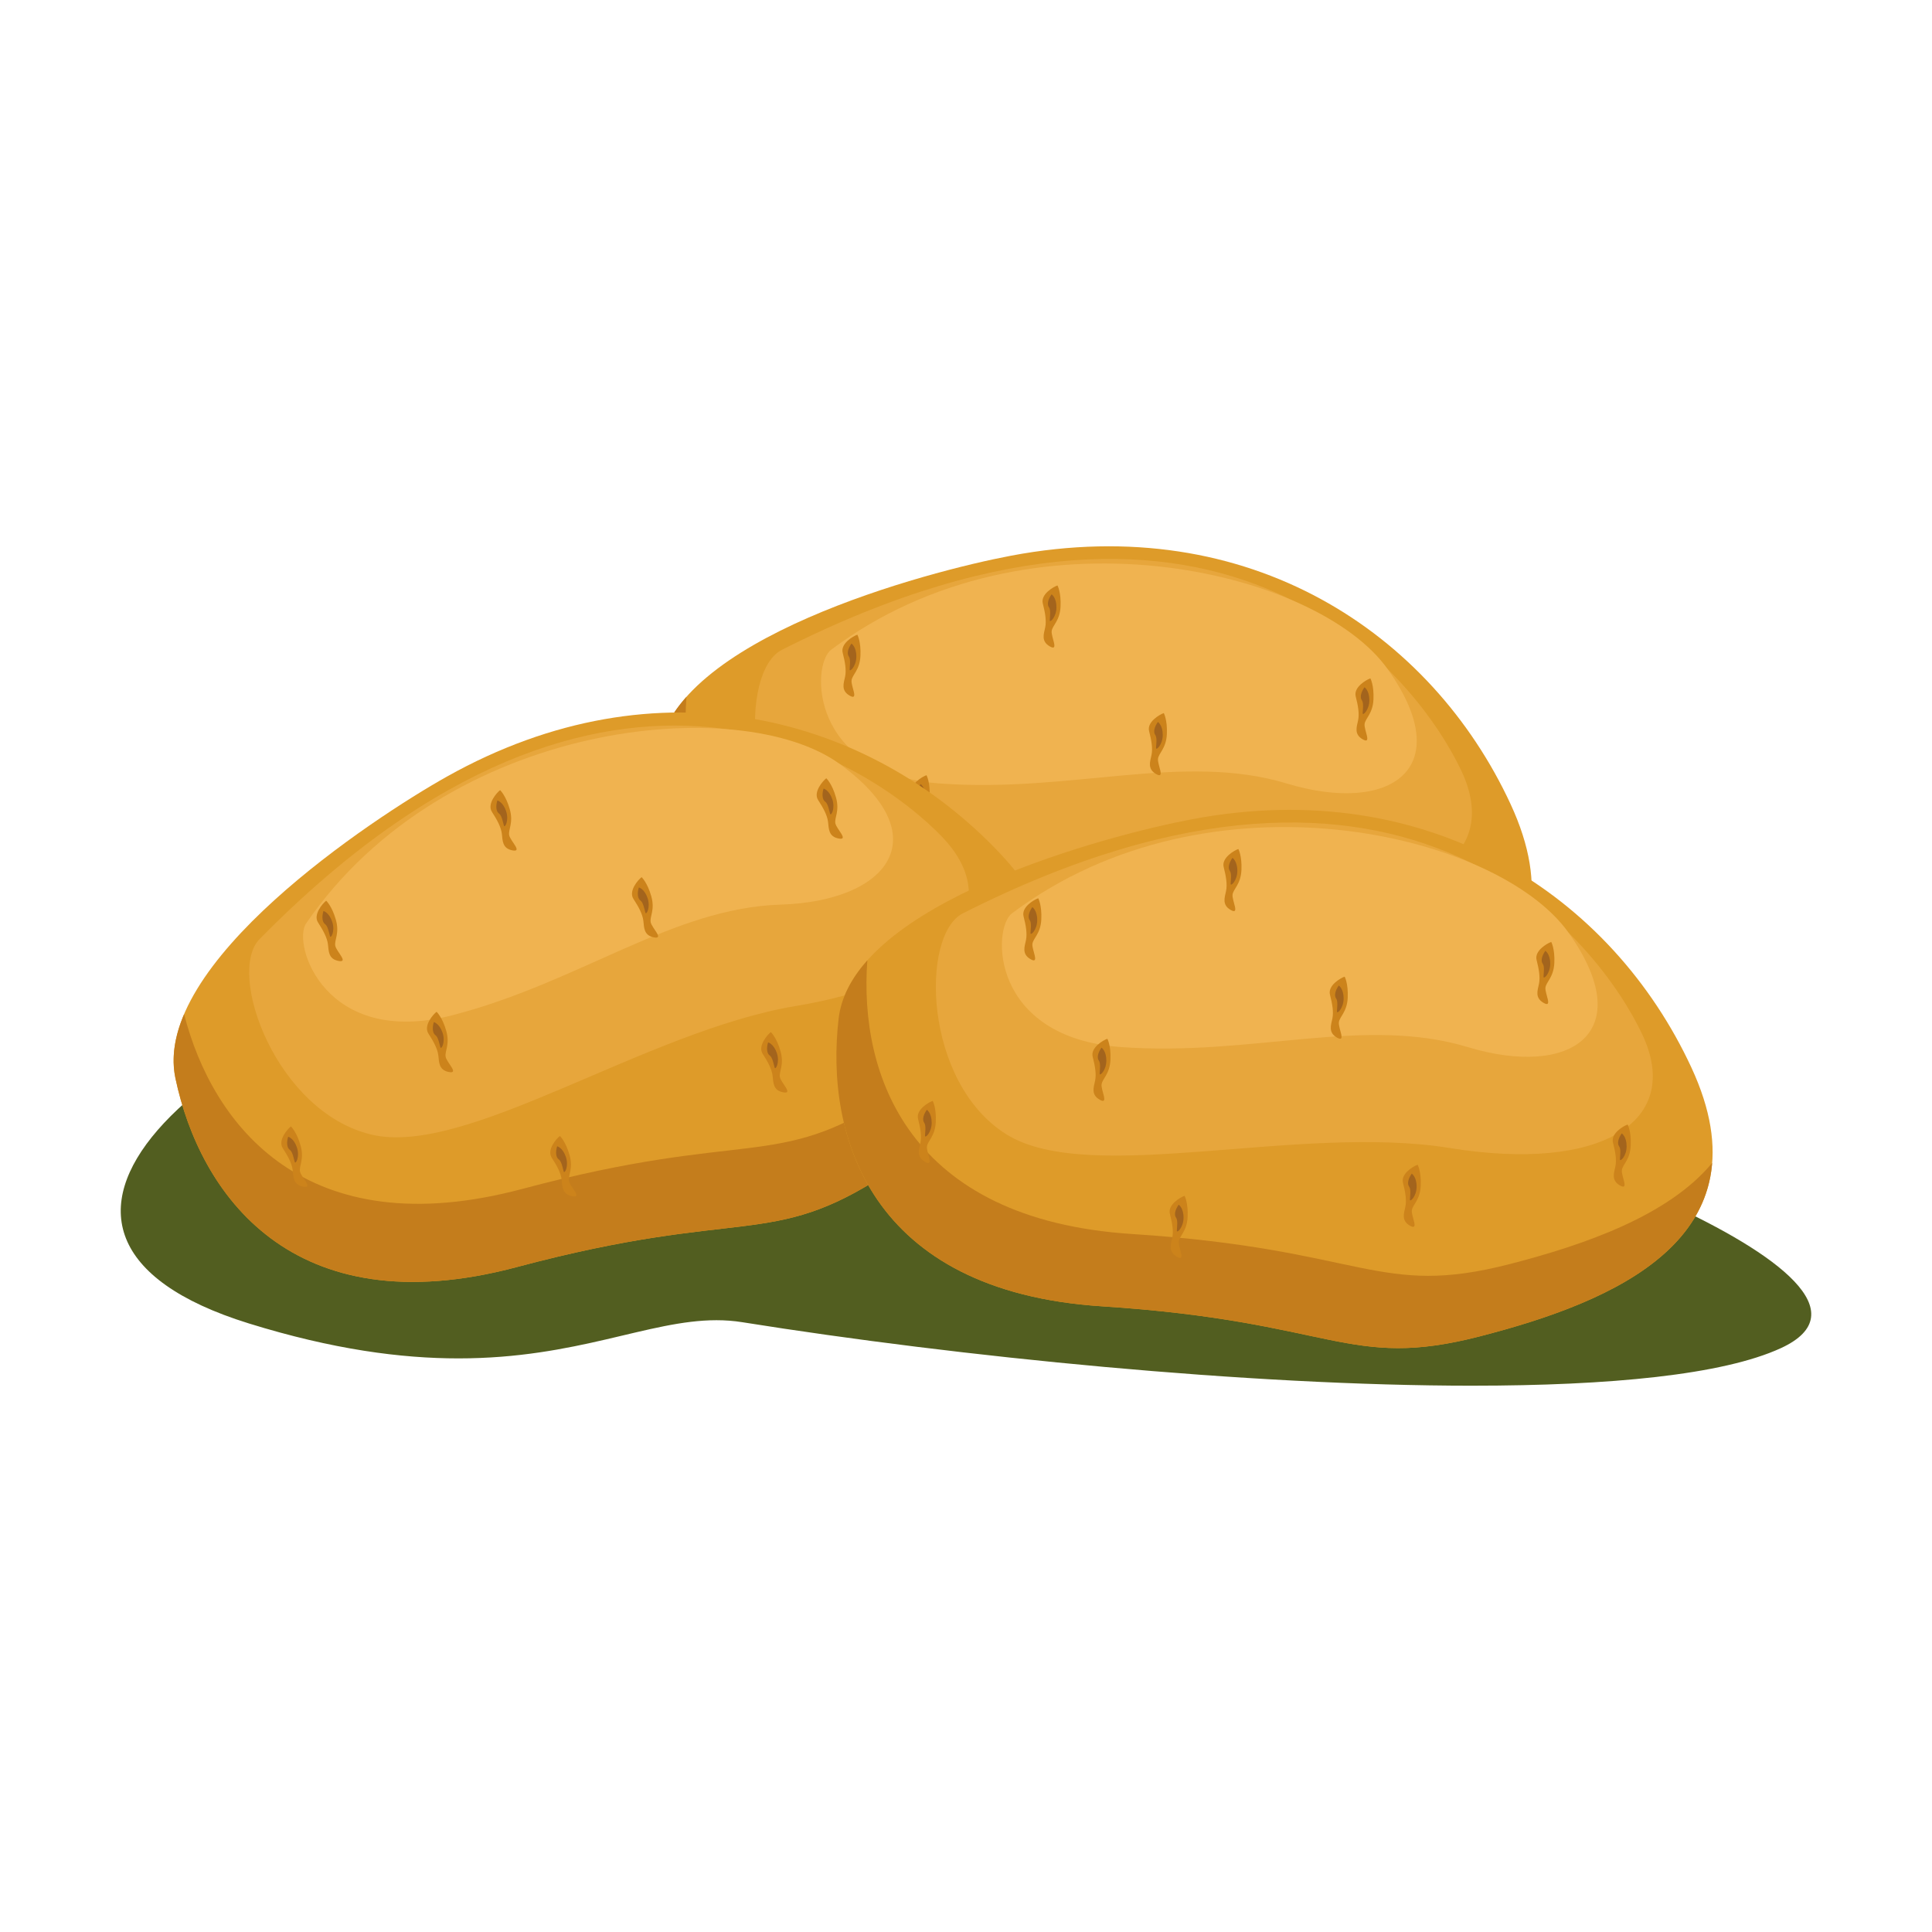 <?xml version="1.0" encoding="UTF-8" standalone="no"?>
<svg
   xmlns:dc="http://purl.org/dc/elements/1.1/"
   xmlns:cc="http://creativecommons.org/ns#"
   xmlns:rdf="http://www.w3.org/1999/02/22-rdf-syntax-ns#"
   xmlns:svg="http://www.w3.org/2000/svg"
   xmlns="http://www.w3.org/2000/svg"
   xmlns:sodipodi="http://sodipodi.sourceforge.net/DTD/sodipodi-0.dtd"
   xmlns:inkscape="http://www.inkscape.org/namespaces/inkscape"
   sodipodi:docname="papa.svg"
   inkscape:version="1.0 (4035a4fb49, 2020-05-01)"
   id="svg2114"
   version="1.1"
   viewBox="0 0 400 400"
   height="400mm"
   width="400mm">
  <defs
     id="defs2108" />
  <sodipodi:namedview
     inkscape:window-maximized="0"
     inkscape:window-y="0"
     inkscape:window-x="90"
     inkscape:window-height="729"
     inkscape:window-width="1260"
     showgrid="false"
     inkscape:document-rotation="0"
     inkscape:current-layer="layer1"
     inkscape:document-units="mm"
     inkscape:cy="560"
     inkscape:cx="400"
     inkscape:zoom="0.35"
     inkscape:pageshadow="2"
     inkscape:pageopacity="0.0"
     borderopacity="1.0"
     bordercolor="#666666"
     pagecolor="#ffffff"
     id="base" />
  <g
     id="layer1"
     inkscape:groupmode="layer"
     inkscape:label="Capa 1">
    <path
       d="m 304.846,286.894 c -46.446,0.002 -106.185,-5.961 -151.163,-13.145 -1.785,-0.286 -3.562,-0.413 -5.345,-0.413 -7.055,0 -14.258,1.977 -22.772,3.954 -8.516,1.975 -18.348,3.952 -30.651,3.952 -11.834,0 -25.956,-1.827 -43.406,-7.241 -58.33,-18.093 -12.677,-61.833 62.084,-80.469 10.942,-2.729 22.296,-3.894 33.693,-3.894 66.474,0 134.69,39.593 134.69,39.593 20.816,0.802 118.448,35.27 86.747,49.884 -12.03,5.547 -35.47,7.777 -63.877,7.777"
       style="fill:#525e20;fill-opacity:1;fill-rule:nonzero;stroke:none;stroke-width:0.209"
       id="path502" />
    <path
       d="m 209.353,115.046 c -17.314,3.263 -70.341,17.231 -73.168,41.243 -2.825,24.008 6.222,56.494 54.521,59.603 48.308,3.107 50.847,13.274 78.252,6.213 27.401,-7.061 60.165,-20.337 43.78,-55.649 -16.379,-35.311 -53.951,-60.733 -103.385,-51.411"
       style="fill:#de9b29;fill-opacity:1;fill-rule:nonzero;stroke:none;stroke-width:0.209"
       id="path504" />
    <path
       d="m 275.172,207.133 c -27.405,7.063 -29.946,-3.107 -78.25,-6.213 -46.352,-2.981 -56.542,-33.013 -54.797,-56.651 -3.274,3.679 -5.426,7.683 -5.94,12.02 -2.825,24.008 6.222,56.494 54.521,59.603 48.308,3.107 50.847,13.274 78.252,6.213 21.548,-5.556 46.414,-14.955 48.078,-35.894 -9.042,10.903 -26.313,16.916 -41.865,20.922"
       style="fill:#c47d1c;fill-opacity:1;fill-rule:nonzero;stroke:none;stroke-width:0.209"
       id="path506" />
    <path
       d="m 161.897,134.533 c -8.804,4.46 -8.195,35.032 9.036,45.763 17.233,10.733 60.451,-2.257 91.81,2.827 31.355,5.084 48.302,-5.499 39.829,-23.513 -8.474,-18.016 -47.458,-72.251 -140.675,-25.077"
       style="fill:#e7a63c;fill-opacity:1;fill-rule:nonzero;stroke:none;stroke-width:0.209"
       id="path508" />
    <path
       d="m 172.067,134.533 c -4.165,3.132 -4.52,25.705 22.597,27.685 27.119,1.979 50.281,-6.497 71.754,0 21.467,6.497 35.539,-3.04 20.878,-23.693 -14.665,-20.657 -74.27,-34.781 -115.229,-3.992"
       style="fill:#f0b350;fill-opacity:1;fill-rule:nonzero;stroke:none;stroke-width:0.209"
       id="path510" />
    <path
       d="m 256.064,186.585 c -0.85,0.282 -3.535,1.835 -3.04,3.741 0.497,1.908 0.777,3.604 0.497,4.942 -0.284,1.342 -0.91,2.898 0.992,3.954 1.9,1.061 0.207,-1.975 0.347,-3.176 0.144,-1.2 1.699,-2.117 1.837,-5.086 0.142,-2.965 -0.633,-4.376 -0.633,-4.376"
       style="fill:#cc831b;fill-opacity:1;fill-rule:nonzero;stroke:none;stroke-width:0.209"
       id="path512" />
    <path
       d="m 254.84,188.42 c -0.756,1.058 -0.971,2.117 -0.545,2.683 0.424,0.563 0.186,2.048 0.163,2.683 -0.025,0.637 1.393,-0.635 1.393,-2.683 0,-2.048 -1.011,-2.683 -1.011,-2.683"
       style="fill:#a3641d;fill-opacity:1;fill-rule:nonzero;stroke:none;stroke-width:0.209"
       id="path514" />
    <path
       d="m 207.804,193.013 c -0.848,0.284 -3.535,1.837 -3.038,3.746 0.497,1.906 0.781,3.599 0.497,4.942 -0.286,1.342 -0.91,2.894 0.992,3.954 1.902,1.058 0.205,-1.979 0.349,-3.178 0.14,-1.201 1.697,-2.119 1.837,-5.084 0.138,-2.967 -0.637,-4.38 -0.637,-4.38"
       style="fill:#cc831b;fill-opacity:1;fill-rule:nonzero;stroke:none;stroke-width:0.209"
       id="path516" />
    <path
       d="m 206.58,194.851 c -0.754,1.059 -0.969,2.119 -0.543,2.683 0.422,0.566 0.188,2.048 0.163,2.683 -0.021,0.639 1.393,-0.635 1.393,-2.683 0,-2.048 -1.013,-2.683 -1.013,-2.683"
       style="fill:#a3641d;fill-opacity:1;fill-rule:nonzero;stroke:none;stroke-width:0.209"
       id="path518" />
    <path
       d="m 240.95,147.639 c -0.848,0.282 -3.535,1.835 -3.038,3.741 0.495,1.91 0.779,3.604 0.495,4.944 -0.284,1.34 -0.91,2.896 0.992,3.954 1.9,1.059 0.207,-1.975 0.353,-3.176 0.138,-1.203 1.691,-2.119 1.833,-5.088 0.138,-2.965 -0.635,-4.376 -0.635,-4.376"
       style="fill:#cc831b;fill-opacity:1;fill-rule:nonzero;stroke:none;stroke-width:0.209"
       id="path520" />
    <path
       d="m 239.727,149.474 c -0.754,1.059 -0.969,2.119 -0.547,2.685 0.426,0.563 0.19,2.048 0.167,2.685 -0.021,0.633 1.388,-0.637 1.388,-2.685 0,-2.048 -1.008,-2.685 -1.008,-2.685"
       style="fill:#a3641d;fill-opacity:1;fill-rule:nonzero;stroke:none;stroke-width:0.209"
       id="path522" />
    <path
       d="m 191.822,160.5 c -0.85,0.284 -3.531,1.835 -3.034,3.746 0.491,1.906 0.775,3.599 0.491,4.944 -0.28,1.338 -0.906,2.892 0.996,3.95 1.9,1.061 0.207,-1.975 0.347,-3.176 0.14,-1.198 1.695,-2.119 1.839,-5.084 0.14,-2.967 -0.639,-4.38 -0.639,-4.38"
       style="fill:#cc831b;fill-opacity:1;fill-rule:nonzero;stroke:none;stroke-width:0.209"
       id="path524" />
    <path
       d="m 190.602,162.335 c -0.758,1.061 -0.969,2.121 -0.545,2.685 0.424,0.566 0.182,2.048 0.161,2.683 -0.021,0.639 1.388,-0.635 1.388,-2.683 0,-2.048 -1.004,-2.685 -1.004,-2.685"
       style="fill:#a3641d;fill-opacity:1;fill-rule:nonzero;stroke:none;stroke-width:0.209"
       id="path526" />
    <path
       d="m 218.94,121.211 c -0.846,0.284 -3.531,1.837 -3.036,3.743 0.493,1.908 0.772,3.601 0.493,4.944 -0.28,1.342 -0.908,2.894 0.994,3.952 1.902,1.061 0.209,-1.975 0.347,-3.178 0.14,-1.196 1.697,-2.117 1.839,-5.082 0.138,-2.967 -0.637,-4.38 -0.637,-4.38"
       style="fill:#cc831b;fill-opacity:1;fill-rule:nonzero;stroke:none;stroke-width:0.209"
       id="path528" />
    <path
       d="m 217.719,123.048 c -0.756,1.059 -0.969,2.119 -0.543,2.683 0.424,0.566 0.186,2.048 0.165,2.683 -0.027,0.637 1.388,-0.635 1.388,-2.683 0,-2.048 -1.01,-2.683 -1.01,-2.683"
       style="fill:#a3641d;fill-opacity:1;fill-rule:nonzero;stroke:none;stroke-width:0.209"
       id="path530" />
    <path
       d="m 177.51,131.406 c -0.848,0.284 -3.533,1.839 -3.038,3.746 0.497,1.906 0.777,3.602 0.497,4.942 -0.284,1.343 -0.912,2.896 0.988,3.954 1.904,1.061 0.209,-1.975 0.349,-3.176 0.146,-1.203 1.702,-2.119 1.839,-5.084 0.138,-2.967 -0.635,-4.382 -0.635,-4.382"
       style="fill:#cc831b;fill-opacity:1;fill-rule:nonzero;stroke:none;stroke-width:0.209"
       id="path532" />
    <path
       d="m 176.286,133.245 c -0.754,1.059 -0.967,2.117 -0.545,2.681 0.424,0.568 0.188,2.05 0.165,2.685 -0.025,0.637 1.393,-0.635 1.393,-2.685 0,-2.046 -1.013,-2.681 -1.013,-2.681"
       style="fill:#a3641d;fill-opacity:1;fill-rule:nonzero;stroke:none;stroke-width:0.209"
       id="path534" />
    <path
       d="m 155.663,173.361 c -0.85,0.286 -3.528,1.839 -3.034,3.748 0.491,1.904 0.777,3.597 0.491,4.942 -0.278,1.34 -0.904,2.896 0.996,3.954 1.902,1.059 0.209,-1.977 0.349,-3.182 0.138,-1.196 1.693,-2.117 1.831,-5.082 0.146,-2.965 -0.633,-4.38 -0.633,-4.38"
       style="fill:#cc831b;fill-opacity:1;fill-rule:nonzero;stroke:none;stroke-width:0.209"
       id="path536" />
    <path
       d="m 154.441,175.2 c -0.756,1.059 -0.967,2.117 -0.541,2.681 0.424,0.566 0.182,2.05 0.163,2.687 -0.025,0.635 1.384,-0.637 1.384,-2.687 0,-2.044 -1.006,-2.681 -1.006,-2.681"
       style="fill:#a3641d;fill-opacity:1;fill-rule:nonzero;stroke:none;stroke-width:0.209"
       id="path538" />
    <path
       d="m 283.726,140.45 c -0.85,0.284 -3.533,1.837 -3.038,3.741 0.493,1.906 0.775,3.601 0.493,4.944 -0.282,1.345 -0.906,2.898 0.994,3.959 1.9,1.056 0.207,-1.981 0.347,-3.18 0.144,-1.203 1.693,-2.121 1.837,-5.086 0.142,-2.965 -0.633,-4.378 -0.633,-4.378"
       style="fill:#cc831b;fill-opacity:1;fill-rule:nonzero;stroke:none;stroke-width:0.209"
       id="path540" />
    <path
       d="m 282.502,142.288 c -0.756,1.059 -0.971,2.117 -0.545,2.683 0.424,0.563 0.186,2.048 0.165,2.683 -0.03,0.635 1.39,-0.635 1.39,-2.683 0,-2.048 -1.01,-2.683 -1.01,-2.683"
       style="fill:#a3641d;fill-opacity:1;fill-rule:nonzero;stroke:none;stroke-width:0.209"
       id="path542" />
    <path
       d="m 299.543,178.257 c -0.848,0.28 -3.528,1.833 -3.04,3.739 0.497,1.908 0.779,3.604 0.497,4.944 -0.284,1.342 -0.91,2.898 0.992,3.956 1.906,1.059 0.207,-1.979 0.351,-3.178 0.138,-1.203 1.693,-2.119 1.833,-5.088 0.144,-2.965 -0.633,-4.374 -0.633,-4.374"
       style="fill:#cc831b;fill-opacity:1;fill-rule:nonzero;stroke:none;stroke-width:0.209"
       id="path544" />
    <path
       d="m 298.319,180.09 c -0.756,1.059 -0.969,2.119 -0.543,2.685 0.422,0.564 0.183,2.046 0.163,2.683 -0.024,0.635 1.388,-0.637 1.388,-2.683 0,-2.048 -1.008,-2.685 -1.008,-2.685"
       style="fill:#a3641d;fill-opacity:1;fill-rule:nonzero;stroke:none;stroke-width:0.209"
       id="path546" />
    <path
       d="m 92.487,160.809 c -15.362,8.623 -61.152,38.792 -56.162,62.449 4.99,23.651 23.933,51.55 70.698,39.069 46.771,-12.481 52.427,-3.658 76.139,-19.099 23.709,-15.439 50.517,-38.485 23.716,-66.716 -26.797,-28.229 -70.52,-40.326 -114.39,-15.703"
       style="fill:#de9b29;fill-opacity:1;fill-rule:nonzero;stroke:none;stroke-width:0.209"
       id="path548" />
    <path
       d="m 184.268,227.057 c -23.711,15.444 -29.367,6.616 -76.137,19.097 -44.878,11.98 -64.125,-13.226 -70.015,-36.182 -1.929,4.531 -2.691,9.011 -1.791,13.285 4.99,23.651 23.933,51.55 70.698,39.069 46.771,-12.481 52.427,-3.658 76.139,-19.099 18.646,-12.143 39.205,-28.991 34.1,-49.367 -5.09,13.22 -19.538,24.434 -32.994,33.196"
       style="fill:#c47d1c;fill-opacity:1;fill-rule:nonzero;stroke:none;stroke-width:0.209"
       id="path550" />
    <path
       d="m 53.739,194.433 c -6.921,7.034 3.422,35.81 23.181,40.479 19.755,4.668 56.561,-21.442 87.902,-26.641 31.338,-5.194 44.015,-20.634 30.234,-34.998 -13.784,-14.366 -68.044,-53.313 -141.316,21.16"
       style="fill:#e7a63c;fill-opacity:1;fill-rule:nonzero;stroke:none;stroke-width:0.209"
       id="path552" />
    <path
       d="m 63.377,191.187 c -2.946,4.295 3.921,25.803 30.255,19.016 26.332,-6.783 45.573,-22.214 67.994,-22.914 22.421,-0.699 32.712,-14.229 12.22,-29.121 C 153.353,143.275 92.356,148.927 63.377,191.187"
       style="fill:#f0b350;fill-opacity:1;fill-rule:nonzero;stroke:none;stroke-width:0.209"
       id="path554" />
    <path
       d="m 159.598,213.685 c -0.712,0.539 -2.764,2.869 -1.683,4.514 1.075,1.654 1.885,3.167 2.042,4.531 0.167,1.361 0.069,3.034 2.205,3.426 2.144,0.397 -0.432,-1.938 -0.685,-3.119 -0.246,-1.182 0.933,-2.551 0.119,-5.405 -0.812,-2.852 -1.998,-3.946 -1.998,-3.946"
       style="fill:#cc831b;fill-opacity:1;fill-rule:nonzero;stroke:none;stroke-width:0.209"
       id="path556" />
    <path
       d="m 159.024,215.815 c -0.38,1.244 -0.238,2.318 0.342,2.718 0.58,0.399 0.831,1.881 1.011,2.491 0.182,0.608 1.119,-1.048 0.466,-2.986 -0.658,-1.944 -1.818,-2.224 -1.818,-2.224"
       style="fill:#a3641d;fill-opacity:1;fill-rule:nonzero;stroke:none;stroke-width:0.209"
       id="path558" />
    <path
       d="m 115.921,235.192 c -0.716,0.539 -2.764,2.867 -1.683,4.516 1.077,1.647 1.889,3.163 2.046,4.526 0.157,1.361 0.061,3.034 2.205,3.428 2.138,0.399 -0.434,-1.94 -0.685,-3.121 -0.248,-1.182 0.929,-2.549 0.115,-5.403 -0.816,-2.856 -1.998,-3.946 -1.998,-3.946"
       style="fill:#cc831b;fill-opacity:1;fill-rule:nonzero;stroke:none;stroke-width:0.209"
       id="path560" />
    <path
       d="m 115.349,237.319 c -0.38,1.246 -0.242,2.32 0.336,2.718 0.585,0.399 0.835,1.879 1.015,2.489 0.186,0.612 1.113,-1.046 0.461,-2.988 -0.651,-1.942 -1.812,-2.219 -1.812,-2.219"
       style="fill:#a3641d;fill-opacity:1;fill-rule:nonzero;stroke:none;stroke-width:0.209"
       id="path562" />
    <path
       d="m 132.839,181.603 c -0.716,0.539 -2.764,2.871 -1.685,4.518 1.081,1.651 1.889,3.165 2.048,4.526 0.159,1.363 0.065,3.031 2.207,3.432 2.134,0.395 -0.436,-1.94 -0.687,-3.123 -0.248,-1.186 0.931,-2.549 0.117,-5.405 -0.816,-2.856 -2,-3.948 -2,-3.948"
       style="fill:#cc831b;fill-opacity:1;fill-rule:nonzero;stroke:none;stroke-width:0.209"
       id="path564" />
    <path
       d="m 132.264,183.735 c -0.376,1.244 -0.24,2.315 0.342,2.716 0.58,0.401 0.831,1.881 1.011,2.493 0.184,0.605 1.115,-1.046 0.464,-2.99 -0.653,-1.94 -1.816,-2.219 -1.816,-2.219"
       style="fill:#a3641d;fill-opacity:1;fill-rule:nonzero;stroke:none;stroke-width:0.209"
       id="path566" />
    <path
       d="m 90.389,209.482 c -0.714,0.539 -2.76,2.867 -1.681,4.518 1.075,1.647 1.885,3.165 2.046,4.526 0.161,1.363 0.06,3.031 2.203,3.426 2.144,0.401 -0.432,-1.935 -0.683,-3.121 -0.251,-1.18 0.929,-2.547 0.117,-5.403 -0.814,-2.858 -2.002,-3.946 -2.002,-3.946"
       style="fill:#cc831b;fill-opacity:1;fill-rule:nonzero;stroke:none;stroke-width:0.209"
       id="path568" />
    <path
       d="m 89.819,211.612 c -0.378,1.246 -0.24,2.32 0.342,2.718 0.58,0.399 0.829,1.881 1.013,2.489 0.182,0.612 1.111,-1.044 0.457,-2.986 -0.656,-1.942 -1.812,-2.221 -1.812,-2.221"
       style="fill:#a3641d;fill-opacity:1;fill-rule:nonzero;stroke:none;stroke-width:0.209"
       id="path570" />
    <path
       d="m 103.542,163.59 c -0.712,0.539 -2.758,2.867 -1.683,4.516 1.077,1.649 1.885,3.167 2.046,4.528 0.161,1.359 0.065,3.036 2.207,3.43 2.14,0.397 -0.432,-1.94 -0.687,-3.123 -0.248,-1.18 0.929,-2.547 0.117,-5.403 -0.814,-2.858 -2,-3.948 -2,-3.948"
       style="fill:#cc831b;fill-opacity:1;fill-rule:nonzero;stroke:none;stroke-width:0.209"
       id="path572" />
    <path
       d="m 102.97,165.719 c -0.378,1.249 -0.24,2.318 0.347,2.716 0.578,0.401 0.827,1.881 1.011,2.493 0.18,0.612 1.113,-1.046 0.457,-2.986 -0.653,-1.944 -1.814,-2.224 -1.814,-2.224"
       style="fill:#a3641d;fill-opacity:1;fill-rule:nonzero;stroke:none;stroke-width:0.209"
       id="path574" />
    <path
       d="m 67.538,186.483 c -0.714,0.539 -2.76,2.869 -1.683,4.516 1.073,1.651 1.883,3.167 2.046,4.528 0.161,1.361 0.065,3.034 2.205,3.428 2.138,0.399 -0.436,-1.938 -0.687,-3.119 -0.248,-1.184 0.929,-2.549 0.119,-5.407 -0.814,-2.856 -2,-3.946 -2,-3.946"
       style="fill:#cc831b;fill-opacity:1;fill-rule:nonzero;stroke:none;stroke-width:0.209"
       id="path576" />
    <path
       d="m 66.964,188.612 c -0.376,1.246 -0.238,2.317 0.342,2.718 0.583,0.401 0.833,1.881 1.013,2.489 0.177,0.612 1.115,-1.044 0.461,-2.986 -0.653,-1.944 -1.816,-2.221 -1.816,-2.221"
       style="fill:#a3641d;fill-opacity:1;fill-rule:nonzero;stroke:none;stroke-width:0.209"
       id="path578" />
    <path
       d="m 60.232,233.219 c -0.714,0.539 -2.756,2.867 -1.681,4.516 1.073,1.647 1.887,3.165 2.044,4.528 0.163,1.359 0.067,3.029 2.209,3.426 2.14,0.399 -0.438,-1.935 -0.687,-3.121 -0.251,-1.182 0.927,-2.549 0.113,-5.405 -0.808,-2.852 -1.998,-3.944 -1.998,-3.944"
       style="fill:#cc831b;fill-opacity:1;fill-rule:nonzero;stroke:none;stroke-width:0.209"
       id="path580" />
    <path
       d="m 59.66,235.348 c -0.378,1.246 -0.238,2.317 0.342,2.716 0.583,0.399 0.833,1.881 1.013,2.493 0.184,0.606 1.113,-1.048 0.457,-2.99 -0.651,-1.94 -1.812,-2.219 -1.812,-2.219"
       style="fill:#a3641d;fill-opacity:1;fill-rule:nonzero;stroke:none;stroke-width:0.209"
       id="path582" />
    <path
       d="m 171.075,161.132 c -0.71,0.539 -2.758,2.871 -1.683,4.518 1.077,1.649 1.889,3.165 2.048,4.526 0.163,1.363 0.067,3.036 2.207,3.432 2.138,0.395 -0.436,-1.944 -0.687,-3.123 -0.251,-1.184 0.931,-2.551 0.115,-5.407 -0.812,-2.854 -2,-3.946 -2,-3.946"
       style="fill:#cc831b;fill-opacity:1;fill-rule:nonzero;stroke:none;stroke-width:0.209"
       id="path584" />
    <path
       d="m 170.507,163.264 c -0.38,1.244 -0.24,2.317 0.34,2.716 0.582,0.399 0.831,1.881 1.011,2.491 0.184,0.608 1.115,-1.048 0.464,-2.988 -0.658,-1.94 -1.814,-2.219 -1.814,-2.219"
       style="fill:#a3641d;fill-opacity:1;fill-rule:nonzero;stroke:none;stroke-width:0.209"
       id="path586" />
    <path
       d="m 198.139,191.909 c -0.714,0.537 -2.76,2.864 -1.683,4.516 1.079,1.647 1.887,3.165 2.048,4.524 0.159,1.361 0.063,3.036 2.205,3.432 2.142,0.397 -0.438,-1.942 -0.685,-3.123 -0.248,-1.184 0.929,-2.549 0.113,-5.407 -0.81,-2.854 -1.998,-3.942 -1.998,-3.942"
       style="fill:#cc831b;fill-opacity:1;fill-rule:nonzero;stroke:none;stroke-width:0.209"
       id="path588" />
    <path
       d="m 197.565,194.036 c -0.374,1.246 -0.238,2.315 0.342,2.72 0.582,0.399 0.833,1.877 1.015,2.489 0.18,0.61 1.113,-1.046 0.461,-2.986 -0.658,-1.944 -1.818,-2.224 -1.818,-2.224"
       style="fill:#a3641d;fill-opacity:1;fill-rule:nonzero;stroke:none;stroke-width:0.209"
       id="path590" />
    <path
       d="m 246.802,169.613 c -17.314,3.263 -70.341,17.231 -73.168,41.241 -2.825,24.01 6.22,56.494 54.519,59.603 48.306,3.109 50.847,13.277 78.252,6.215 27.403,-7.061 60.165,-20.337 43.782,-55.647 -16.379,-35.311 -53.951,-60.735 -103.385,-51.413"
       style="fill:#de9b29;fill-opacity:1;fill-rule:nonzero;stroke:none;stroke-width:0.209"
       id="path592" />
    <path
       d="m 312.619,261.703 c -27.403,7.061 -29.944,-3.111 -78.252,-6.215 -46.35,-2.983 -56.54,-33.013 -54.793,-56.653 -3.274,3.679 -5.428,7.683 -5.94,12.02 -2.825,24.01 6.22,56.494 54.519,59.603 48.306,3.109 50.847,13.277 78.252,6.215 21.548,-5.556 46.414,-14.957 48.078,-35.894 -9.04,10.903 -26.313,16.913 -41.865,20.924"
       style="fill:#c47d1c;fill-opacity:1;fill-rule:nonzero;stroke:none;stroke-width:0.209"
       id="path594" />
    <path
       d="m 199.344,189.103 c -8.804,4.455 -8.193,35.027 9.038,45.761 17.231,10.733 60.451,-2.257 91.81,2.825 31.353,5.088 48.302,-5.497 39.829,-23.513 -8.477,-18.012 -47.46,-72.249 -140.678,-25.073"
       style="fill:#e7a63c;fill-opacity:1;fill-rule:nonzero;stroke:none;stroke-width:0.209"
       id="path596" />
    <path
       d="m 209.514,189.103 c -4.163,3.13 -4.52,25.703 22.596,27.682 27.119,1.977 50.279,-6.499 71.754,0 21.467,6.497 35.541,-3.038 20.878,-23.695 -14.665,-20.657 -74.268,-34.777 -115.229,-3.988"
       style="fill:#f0b350;fill-opacity:1;fill-rule:nonzero;stroke:none;stroke-width:0.209"
       id="path598" />
    <path
       d="m 293.509,241.148 c -0.848,0.284 -3.53,1.839 -3.036,3.746 0.495,1.906 0.775,3.601 0.495,4.946 -0.284,1.34 -0.908,2.89 0.99,3.948 1.904,1.061 0.211,-1.973 0.349,-3.176 0.144,-1.198 1.699,-2.117 1.839,-5.084 0.14,-2.963 -0.637,-4.38 -0.637,-4.38"
       style="fill:#cc831b;fill-opacity:1;fill-rule:nonzero;stroke:none;stroke-width:0.209"
       id="path600" />
    <path
       d="m 292.286,242.988 c -0.754,1.058 -0.967,2.119 -0.543,2.681 0.426,0.563 0.188,2.05 0.165,2.687 -0.03,0.635 1.39,-0.637 1.39,-2.687 0,-2.046 -1.013,-2.681 -1.013,-2.681"
       style="fill:#a3641d;fill-opacity:1;fill-rule:nonzero;stroke:none;stroke-width:0.209"
       id="path602" />
    <path
       d="m 245.251,247.581 c -0.846,0.282 -3.533,1.839 -3.038,3.743 0.499,1.908 0.781,3.601 0.499,4.944 -0.286,1.345 -0.912,2.892 0.988,3.95 1.904,1.065 0.209,-1.971 0.353,-3.176 0.14,-1.198 1.697,-2.117 1.833,-5.082 0.14,-2.965 -0.635,-4.38 -0.635,-4.38"
       style="fill:#cc831b;fill-opacity:1;fill-rule:nonzero;stroke:none;stroke-width:0.209"
       id="path604" />
    <path
       d="m 244.028,249.42 c -0.754,1.056 -0.967,2.117 -0.543,2.679 0.424,0.568 0.188,2.052 0.165,2.687 -0.021,0.637 1.391,-0.635 1.391,-2.687 0,-2.046 -1.013,-2.679 -1.013,-2.679"
       style="fill:#a3641d;fill-opacity:1;fill-rule:nonzero;stroke:none;stroke-width:0.209"
       id="path606" />
    <path
       d="m 278.395,202.204 c -0.848,0.284 -3.533,1.835 -3.036,3.746 0.495,1.906 0.779,3.601 0.495,4.944 -0.284,1.336 -0.91,2.892 0.992,3.95 1.9,1.061 0.207,-1.973 0.353,-3.176 0.138,-1.198 1.693,-2.117 1.831,-5.084 0.142,-2.969 -0.635,-4.38 -0.635,-4.38"
       style="fill:#cc831b;fill-opacity:1;fill-rule:nonzero;stroke:none;stroke-width:0.209"
       id="path608" />
    <path
       d="m 277.174,204.039 c -0.756,1.065 -0.969,2.123 -0.545,2.685 0.424,0.563 0.188,2.052 0.165,2.685 -0.018,0.637 1.39,-0.633 1.39,-2.685 0,-2.046 -1.01,-2.685 -1.01,-2.685"
       style="fill:#a3641d;fill-opacity:1;fill-rule:nonzero;stroke:none;stroke-width:0.209"
       id="path610" />
    <path
       d="m 229.267,215.067 c -0.848,0.282 -3.53,1.837 -3.034,3.743 0.493,1.906 0.777,3.599 0.493,4.944 -0.28,1.342 -0.904,2.894 0.996,3.952 1.9,1.063 0.207,-1.975 0.347,-3.178 0.14,-1.198 1.693,-2.119 1.837,-5.084 0.142,-2.965 -0.639,-4.378 -0.639,-4.378"
       style="fill:#cc831b;fill-opacity:1;fill-rule:nonzero;stroke:none;stroke-width:0.209"
       id="path612" />
    <path
       d="m 228.05,216.904 c -0.756,1.059 -0.969,2.117 -0.545,2.681 0.424,0.57 0.182,2.052 0.163,2.687 -0.023,0.635 1.388,-0.635 1.388,-2.687 0,-2.044 -1.006,-2.681 -1.006,-2.681"
       style="fill:#a3641d;fill-opacity:1;fill-rule:nonzero;stroke:none;stroke-width:0.209"
       id="path614" />
    <path
       d="m 256.39,175.778 c -0.848,0.282 -3.533,1.835 -3.038,3.746 0.491,1.906 0.772,3.599 0.491,4.942 -0.276,1.34 -0.906,2.894 0.998,3.954 1.9,1.058 0.205,-1.979 0.347,-3.178 0.138,-1.201 1.693,-2.119 1.837,-5.084 0.14,-2.969 -0.635,-4.38 -0.635,-4.38"
       style="fill:#cc831b;fill-opacity:1;fill-rule:nonzero;stroke:none;stroke-width:0.209"
       id="path616" />
    <path
       d="m 255.166,177.614 c -0.754,1.061 -0.967,2.121 -0.543,2.685 0.422,0.563 0.188,2.046 0.163,2.683 -0.023,0.637 1.393,-0.637 1.393,-2.683 0,-2.05 -1.013,-2.685 -1.013,-2.685"
       style="fill:#a3641d;fill-opacity:1;fill-rule:nonzero;stroke:none;stroke-width:0.209"
       id="path618" />
    <path
       d="m 214.957,185.973 c -0.848,0.286 -3.533,1.839 -3.038,3.748 0.495,1.904 0.775,3.597 0.495,4.942 -0.284,1.34 -0.908,2.892 0.992,3.95 1.904,1.061 0.207,-1.975 0.344,-3.176 0.146,-1.198 1.702,-2.119 1.841,-5.082 0.14,-2.969 -0.635,-4.382 -0.635,-4.382"
       style="fill:#cc831b;fill-opacity:1;fill-rule:nonzero;stroke:none;stroke-width:0.209"
       id="path620" />
    <path
       d="m 213.733,187.813 c -0.756,1.061 -0.967,2.117 -0.543,2.683 0.422,0.563 0.188,2.048 0.163,2.685 -0.023,0.635 1.393,-0.637 1.393,-2.685 0,-2.05 -1.013,-2.683 -1.013,-2.683"
       style="fill:#a3641d;fill-opacity:1;fill-rule:nonzero;stroke:none;stroke-width:0.209"
       id="path622" />
    <path
       d="m 193.11,227.928 c -0.848,0.284 -3.531,1.837 -3.032,3.743 0.489,1.908 0.772,3.601 0.489,4.944 -0.28,1.342 -0.904,2.898 0.996,3.956 1.904,1.059 0.211,-1.979 0.349,-3.182 0.138,-1.198 1.693,-2.117 1.831,-5.084 0.146,-2.965 -0.633,-4.378 -0.633,-4.378"
       style="fill:#cc831b;fill-opacity:1;fill-rule:nonzero;stroke:none;stroke-width:0.209"
       id="path624" />
    <path
       d="m 191.891,229.765 c -0.756,1.059 -0.967,2.119 -0.545,2.681 0.428,0.568 0.186,2.052 0.165,2.687 -0.023,0.635 1.386,-0.635 1.386,-2.687 0,-2.044 -1.006,-2.681 -1.006,-2.681"
       style="fill:#a3641d;fill-opacity:1;fill-rule:nonzero;stroke:none;stroke-width:0.209"
       id="path626" />
    <path
       d="m 321.171,195.02 c -0.846,0.28 -3.531,1.833 -3.034,3.739 0.488,1.906 0.773,3.599 0.488,4.942 -0.278,1.345 -0.904,2.898 0.998,3.956 1.9,1.059 0.205,-1.977 0.344,-3.176 0.146,-1.203 1.693,-2.123 1.839,-5.088 0.14,-2.965 -0.637,-4.374 -0.637,-4.374"
       style="fill:#cc831b;fill-opacity:1;fill-rule:nonzero;stroke:none;stroke-width:0.209"
       id="path628" />
    <path
       d="m 319.947,196.853 c -0.754,1.058 -0.967,2.117 -0.543,2.685 0.424,0.564 0.186,2.046 0.165,2.681 -0.024,0.637 1.39,-0.635 1.39,-2.681 0,-2.048 -1.013,-2.685 -1.013,-2.685"
       style="fill:#a3641d;fill-opacity:1;fill-rule:nonzero;stroke:none;stroke-width:0.209"
       id="path630" />
    <path
       d="m 336.988,232.824 c -0.848,0.284 -3.528,1.831 -3.036,3.739 0.495,1.908 0.779,3.606 0.495,4.942 -0.284,1.342 -0.912,2.898 0.992,3.956 1.904,1.059 0.207,-1.979 0.353,-3.176 0.138,-1.205 1.693,-2.117 1.831,-5.088 0.144,-2.967 -0.635,-4.374 -0.635,-4.374"
       style="fill:#cc831b;fill-opacity:1;fill-rule:nonzero;stroke:none;stroke-width:0.209"
       id="path632" />
    <path
       d="m 335.767,234.655 c -0.756,1.061 -0.971,2.119 -0.545,2.687 0.424,0.563 0.186,2.046 0.165,2.681 -0.018,0.635 1.388,-0.635 1.388,-2.681 0,-2.05 -1.008,-2.687 -1.008,-2.687"
       style="fill:#a3641d;fill-opacity:1;fill-rule:nonzero;stroke:none;stroke-width:0.209"
       id="path634" />
  </g>
</svg>
